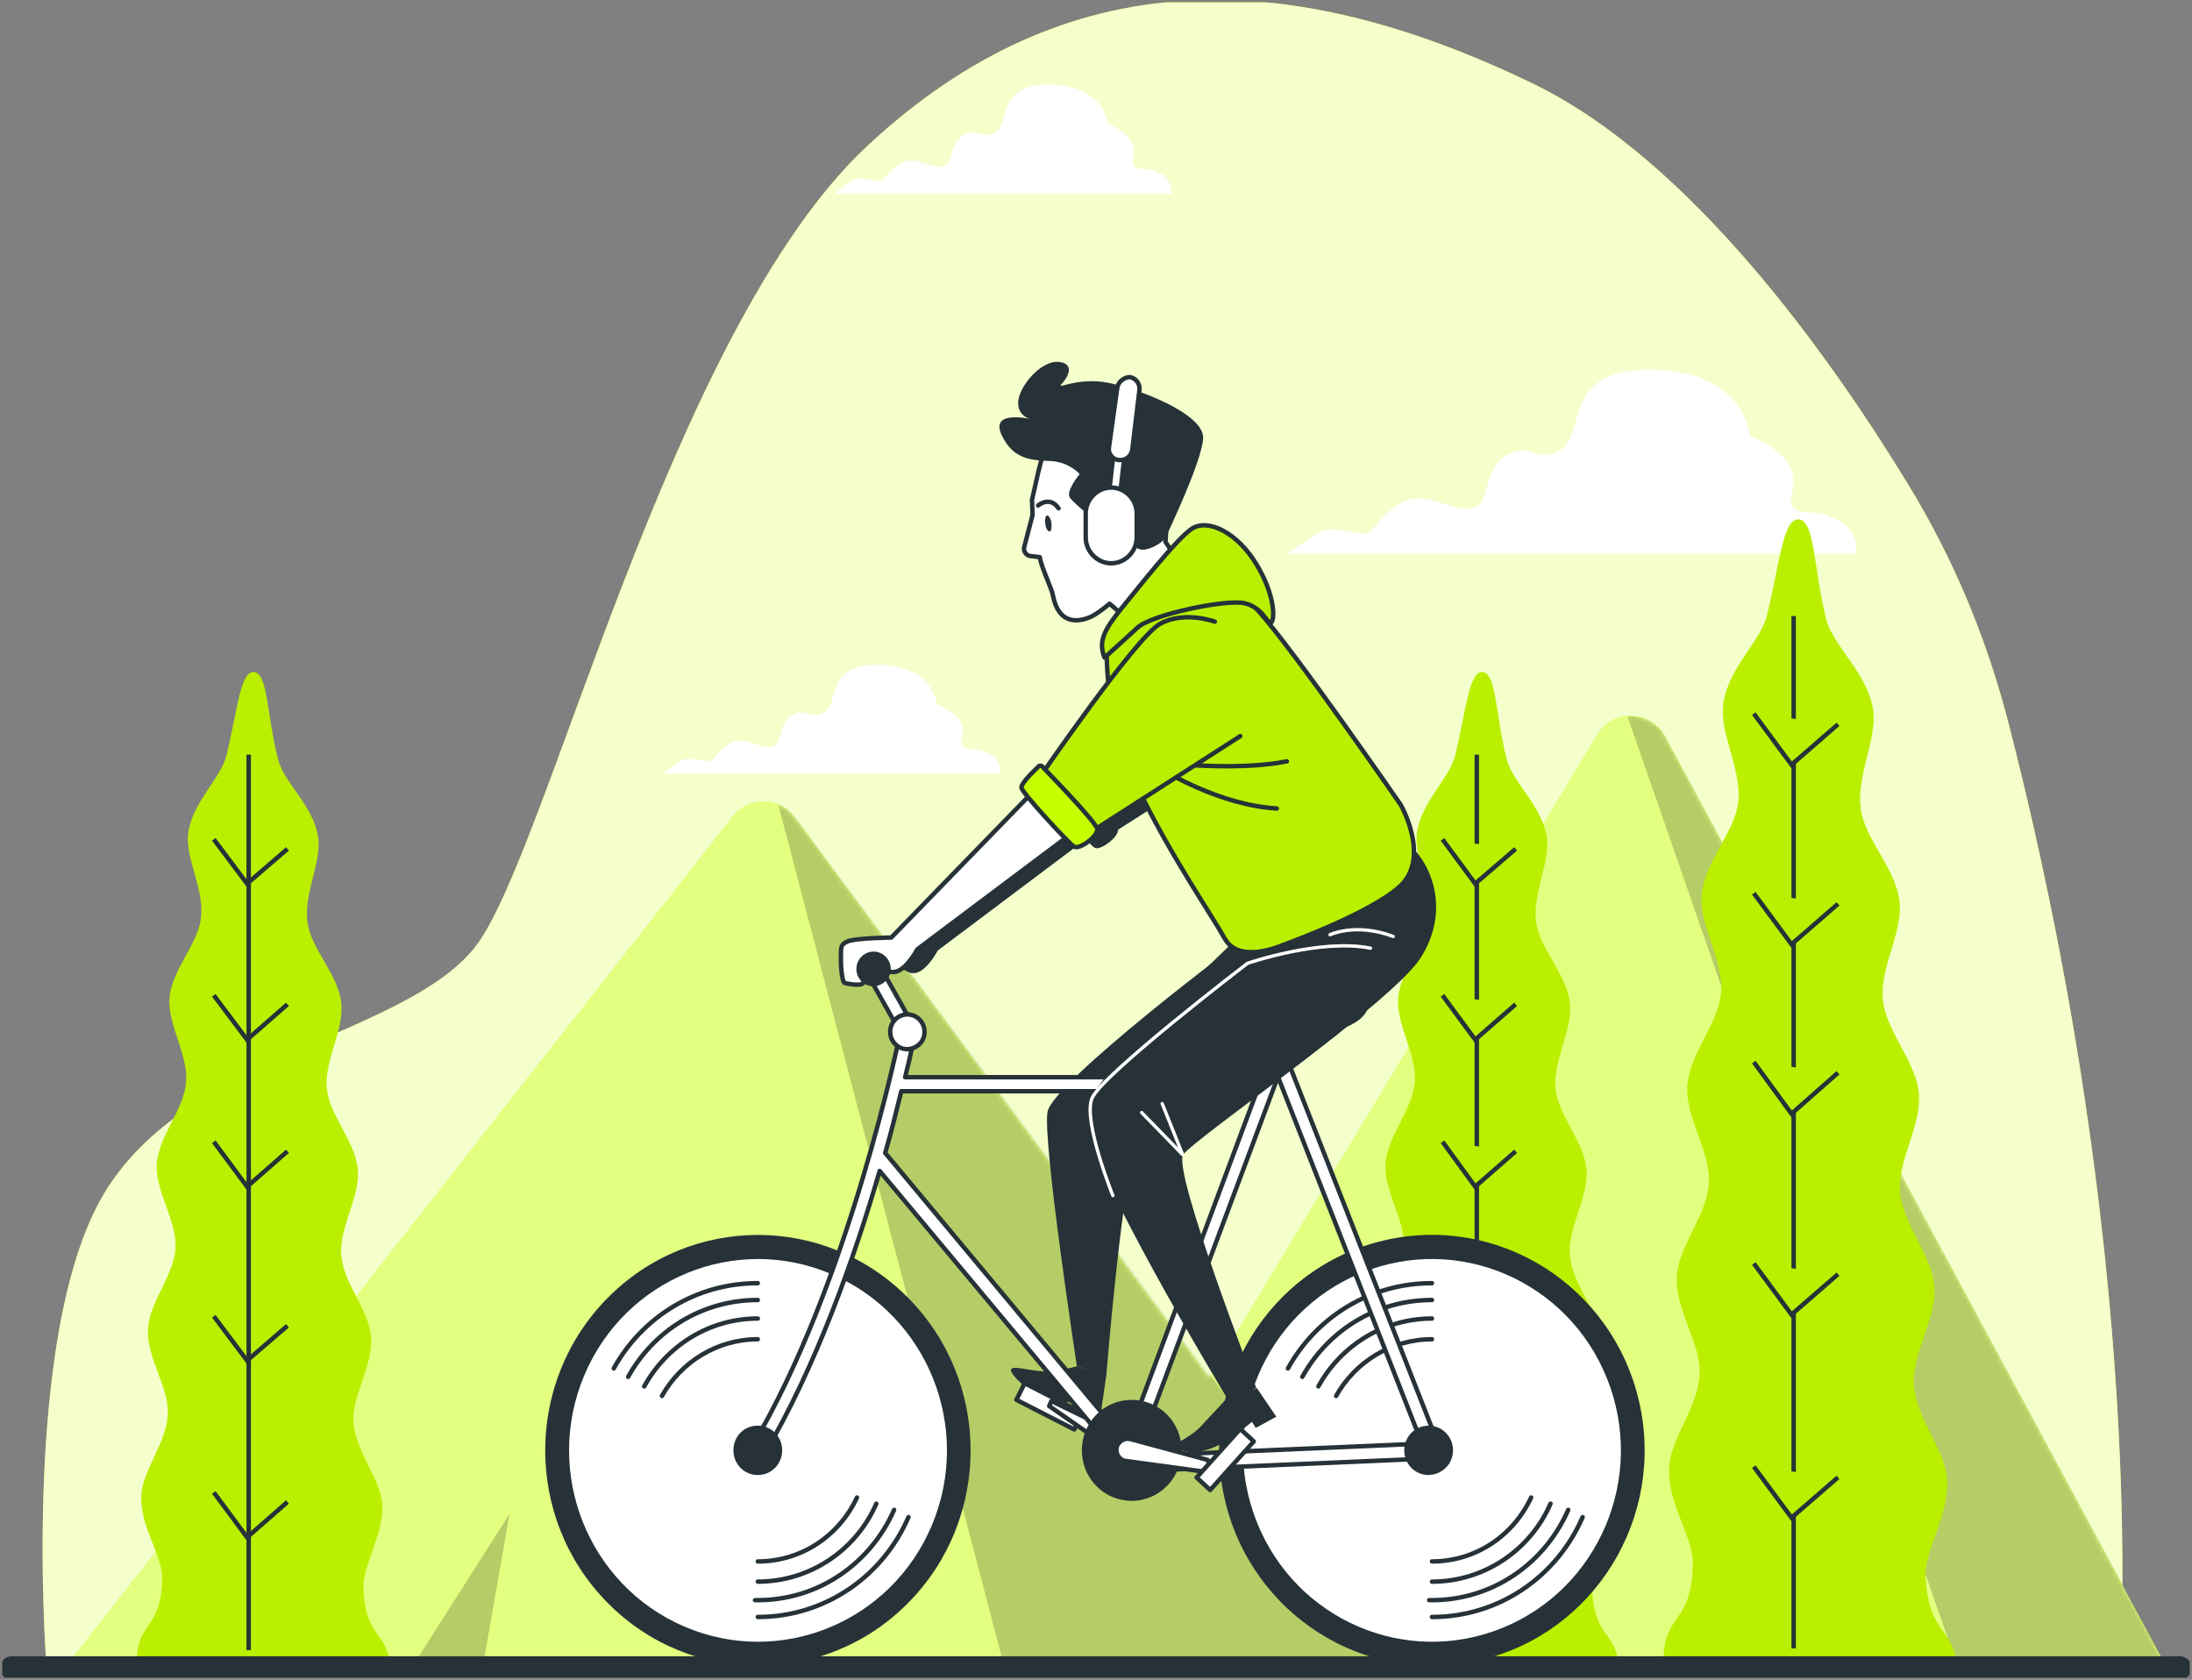 <svg width="493.671" height="378.317" viewBox="0 0 493.671 378.317" fill="none" xmlns="http://www.w3.org/2000/svg" xmlns:xlink="http://www.w3.org/1999/xlink">
	<rect x="0" y="0" width="493.671" height="378.317" fill="#808080" stroke="none"/>
	<desc>
			Created with Pixso.
	</desc>
	<defs>
		<clipPath id="clip83_731">
			<rect id="picture" rx="0" width="492.671" height="377.317" transform="translate(0.5 0.5)" fill="white" fill-opacity="0"/>
		</clipPath>
	</defs>
	<rect id="picture" rx="0" width="492.671" height="377.317" transform="translate(0.5 0.5)" fill="#FFFFFF" fill-opacity="0"/>
	<g clip-path="url(#clip83_731)">
		<path id="Vector" d="M452.25 162.49C447.38 143.66 439.9 125.72 429.79 109.17C412.07 80.11 380.76 36.01 345.2 18.82C290.31 -7.71 240.41 -8.98 195.49 32.72C150.58 74.42 123.13 193.2 106.91 213.41C90.69 233.63 42.04 237.42 23.32 269.01C4.61 300.6 10.47 375.15 10.47 375.15L477.45 375.15C477.45 375.15 483.94 285.69 452.25 162.49Z" fill="#C6FF00" fill-opacity="1" fill-rule="nonzero"/>
		<g opacity="0.8">
			<path id="Vector" d="M452.25 162.49C447.38 143.66 439.9 125.72 429.79 109.17C412.07 80.11 380.76 36.01 345.2 18.82C290.31 -7.71 240.41 -8.98 195.49 32.72C150.58 74.42 123.13 193.2 106.91 213.41C90.69 233.63 42.04 237.42 23.32 269.01C4.61 300.6 10.47 375.15 10.47 375.15L477.45 375.15C477.45 375.15 483.94 285.69 452.25 162.49Z" fill="#FFFFFF" fill-opacity="1" fill-rule="nonzero"/>
		</g>
		<path id="Vector" d="M413.82 117.13C408.21 114.1 405.71 116.62 403.72 114.1C401.72 111.57 409.33 104.87 394.11 98.18C394.11 98.18 393.11 83.77 372.4 83.27C351.69 82.76 357.18 97.67 351.69 101.21C346.08 104.75 344.58 99.19 339.09 102.72C333.48 106.26 336.1 113.47 331.48 114.48C326.99 115.49 320.88 109.93 315.26 113.47C309.65 117 309.65 120.16 307.15 120.16C304.66 120.16 299.54 118.14 296.55 120.16C293.55 122.18 289.94 124.71 289.94 124.71L417.94 124.71C417.81 124.84 419.43 120.29 413.82 117.13Z" fill="#FFFFFF" fill-opacity="1" fill-rule="nonzero"/>
		<g opacity="0.5">
			<path id="Vector" d="M413.82 117.13C408.21 114.1 405.71 116.62 403.72 114.1C401.72 111.57 409.33 104.87 394.11 98.18C394.11 98.18 393.11 83.77 372.4 83.27C351.69 82.76 357.18 97.67 351.69 101.21C346.08 104.75 344.58 99.19 339.09 102.72C333.48 106.26 336.1 113.47 331.48 114.48C326.99 115.49 320.88 109.93 315.26 113.47C309.65 117 309.65 120.16 307.15 120.16C304.66 120.16 299.54 118.14 296.55 120.16C293.55 122.18 289.94 124.71 289.94 124.71L417.94 124.71C417.81 124.84 419.43 120.29 413.82 117.13Z" fill="#FFFFFF" fill-opacity="1" fill-rule="nonzero"/>
		</g>
		<path id="Vector" d="M261.24 39.04C258 37.27 256.5 38.79 255.25 37.27C254 35.75 258.5 31.84 249.51 27.92C249.51 27.92 248.89 19.45 236.66 19.08C224.31 18.82 227.68 27.54 224.31 29.69C221.07 31.84 220.07 28.43 216.83 30.57C213.58 32.72 215.08 36.89 212.34 37.52C209.59 38.16 206.1 34.74 202.73 36.89C199.49 39.04 199.49 40.81 197.99 40.81C196.49 40.81 193.5 39.55 191.75 40.81C190 42.07 187.88 43.59 187.88 43.59L263.74 43.59C263.61 43.59 264.48 40.81 261.24 39.04Z" fill="#FFFFFF" fill-opacity="1" fill-rule="nonzero"/>
		<g opacity="0.5">
			<path id="Vector" d="M261.24 39.04C258 37.27 256.5 38.79 255.25 37.27C254 35.75 258.5 31.84 249.51 27.92C249.51 27.92 248.89 19.45 236.66 19.08C224.31 18.82 227.68 27.54 224.31 29.69C221.07 31.84 220.07 28.43 216.83 30.57C213.58 32.72 215.08 36.89 212.34 37.52C209.59 38.16 206.1 34.74 202.73 36.89C199.49 39.04 199.49 40.81 197.99 40.81C196.49 40.81 193.5 39.55 191.75 40.81C190 42.07 187.88 43.59 187.88 43.59L263.74 43.59C263.61 43.59 264.48 40.81 261.24 39.04Z" fill="#FFFFFF" fill-opacity="1" fill-rule="nonzero"/>
		</g>
		<path id="Vector" d="M222.69 169.69C219.45 167.93 217.95 169.44 216.7 167.93C215.45 166.41 219.95 162.49 210.96 158.58C210.96 158.58 210.34 150.11 198.11 149.73C185.76 149.48 189.13 158.2 185.76 160.34C182.52 162.49 181.52 159.08 178.28 161.23C175.03 163.38 176.53 167.55 173.78 168.18C171.04 168.81 167.55 165.4 164.18 167.55C160.93 169.69 160.93 171.46 159.44 171.46C157.94 171.46 154.95 170.2 153.2 171.46C151.45 172.73 149.33 174.24 149.33 174.24L225.19 174.24C225.06 174.24 226.06 171.59 222.69 169.69Z" fill="#FFFFFF" fill-opacity="1" fill-rule="nonzero"/>
		<g opacity="0.5">
			<path id="Vector" d="M222.69 169.69C219.45 167.93 217.95 169.44 216.7 167.93C215.45 166.41 219.95 162.49 210.96 158.58C210.96 158.58 210.34 150.11 198.11 149.73C185.76 149.48 189.13 158.2 185.76 160.34C182.52 162.49 181.52 159.08 178.28 161.23C175.03 163.38 176.53 167.55 173.78 168.18C171.04 168.81 167.55 165.4 164.18 167.55C160.93 169.69 160.93 171.46 159.44 171.46C157.94 171.46 154.95 170.2 153.2 171.46C151.45 172.73 149.33 174.24 149.33 174.24L225.19 174.24C225.06 174.24 226.06 171.59 222.69 169.69Z" fill="#FFFFFF" fill-opacity="1" fill-rule="nonzero"/>
		</g>
		<path id="Vector" d="M15.22 374.77L165.05 183.85C168.67 179.3 175.53 179.3 179.02 184.1L272.34 310.33L359.68 165.52C363.17 159.59 371.78 159.84 375.02 165.9L487.05 373.76L15.22 374.77Z" fill="#C6FF00" fill-opacity="1" fill-rule="nonzero"/>
		<g opacity="0.5">
			<path id="Vector" d="M15.22 374.77L165.05 183.85C168.67 179.3 175.53 179.3 179.02 184.1L272.34 310.33L359.68 165.52C363.17 159.59 371.78 159.84 375.02 165.9L487.05 373.76L15.22 374.77Z" fill="#FFFFFF" fill-opacity="1" fill-rule="nonzero"/>
		</g>
		<mask id="mask83_749" mask-type="alpha" maskUnits="userSpaceOnUse" x="15.221" y="161.214" width="471.838" height="213.565">
			<path id="Vector" d="M15.22 374.77L165.05 183.85C168.67 179.3 175.53 179.3 179.02 184.1L272.34 310.33L359.68 165.52C363.17 159.59 371.78 159.84 375.02 165.9L487.05 373.76L15.22 374.77Z" fill="#000000" fill-opacity="1" fill-rule="nonzero"/>
		</mask>
		<g mask="url(#mask83_749)">
			<g opacity="0.2">
				<path id="Vector" d="M175.28 181.19L225.93 374.4L320.63 374.27L179.15 184.1C178.15 182.71 176.78 181.7 175.28 181.19Z" fill="#000000" fill-opacity="1" fill-rule="nonzero"/>
				<path id="Vector" d="M375.15 166.03C373.27 162.62 369.91 161.1 366.54 161.36L440.39 373.89L487.18 373.76L375.15 166.03Z" fill="#000000" fill-opacity="1" fill-rule="nonzero"/>
			</g>
		</g>
		<mask id="mask83_755" mask-type="alpha" maskUnits="userSpaceOnUse" x="15.221" y="161.214" width="471.838" height="213.565">
			<path id="Vector" d="M15.22 374.77L165.05 183.85C168.67 179.3 175.53 179.3 179.02 184.1L272.34 310.33L359.68 165.52C363.17 159.59 371.78 159.84 375.02 165.9L487.05 373.76L15.22 374.77Z" fill="#000000" fill-opacity="1" fill-rule="nonzero"/>
		</mask>
		<g mask="url(#mask83_755)">
			<g opacity="0.2">
				<path id="Vector" d="M109.03 373.64L114.77 340.91L93.94 373.64L109.03 373.64Z" fill="#000000" fill-opacity="1" fill-rule="nonzero"/>
			</g>
		</g>
		<path id="Vector" d="M376.39 374.27L440.64 374.27C439.4 366.31 434.41 367.7 433.66 355.32C433.28 349.12 439.02 341.42 438.52 333.2C438.15 326.51 431.54 319.56 431.04 311.85C430.54 304.9 436.15 297.19 435.65 289.74C435.15 282.66 428.54 275.84 427.92 268.51C427.29 261.3 432.78 253.6 432.16 246.27C431.54 239.07 424.8 232.37 424.05 225.17C423.3 217.84 428.67 209.88 427.79 202.93C426.92 195.47 419.93 189.03 419.06 182.08C418.06 174.37 422.93 166.28 421.81 159.59C420.43 151.5 412.95 145.56 411.33 139.62C408.46 128.5 408.83 117.76 405.34 117C401.59 116.25 400.85 126.73 397.98 138.48C396.6 144.42 389.24 150.36 388.12 158.45C387.12 165.02 392.24 172.98 391.49 180.56C390.74 187.38 384 193.96 383.25 201.41C382.63 208.36 388.12 216.07 387.62 223.4C387.12 230.47 380.51 237.3 380.01 244.5C379.51 251.7 385.25 259.28 384.88 266.36C384.5 273.69 378.01 280.51 377.64 287.59C377.27 295.04 383.13 302.5 382.76 309.45C382.51 317.03 376.02 324.1 375.89 330.8C375.64 338.89 381.51 346.34 381.26 352.54C380.88 365.93 374.77 363.15 374.65 373.89L376.39 374.27Z" fill="#BAEF00" fill-opacity="1" fill-rule="nonzero"/>
		<path id="Vector" d="" fill="#BAEF00" fill-opacity="1" fill-rule="nonzero"/>
		<path id="Vector" d="M403.96 138.74L403.96 371.24" stroke="#263238" stroke-opacity="1" stroke-width="1"/>
		<path id="Vector" d="M413.95 163.12L403.47 172.22L394.98 160.72" fill="#BAEF00" fill-opacity="1" fill-rule="nonzero"/>
		<path id="Vector" d="M413.95 163.12L403.47 172.22L394.98 160.72" stroke="#263238" stroke-opacity="1" stroke-width="1"/>
		<path id="Vector" d="M413.95 203.56L403.47 212.66L394.98 201.16" fill="#BAEF00" fill-opacity="1" fill-rule="nonzero"/>
		<path id="Vector" d="M413.95 203.56L403.47 212.66L394.98 201.16" stroke="#263238" stroke-opacity="1" stroke-width="1"/>
		<path id="Vector" d="M413.95 241.59L403.47 250.82L394.98 239.19" fill="#BAEF00" fill-opacity="1" fill-rule="nonzero"/>
		<path id="Vector" d="M413.95 241.59L403.47 250.82L394.98 239.19" stroke="#263238" stroke-opacity="1" stroke-width="1"/>
		<path id="Vector" d="M413.95 286.96L403.47 296.05L394.98 284.55" fill="#BAEF00" fill-opacity="1" fill-rule="nonzero"/>
		<path id="Vector" d="M413.95 286.96L403.47 296.05L394.98 284.55" stroke="#263238" stroke-opacity="1" stroke-width="1"/>
		<path id="Vector" d="M413.95 332.7L403.47 341.79L394.98 330.3" fill="#BAEF00" fill-opacity="1" fill-rule="nonzero"/>
		<path id="Vector" d="M413.95 332.7L403.47 341.79L394.98 330.3" stroke="#263238" stroke-opacity="1" stroke-width="1"/>
		<path id="Vector" d="M308.77 374.27L364.54 374.27C363.42 367.32 359.05 368.58 358.55 357.84C358.3 352.41 363.17 345.84 362.79 338.76C362.42 332.95 356.81 327.01 356.31 320.31C355.93 314.25 360.8 307.55 360.3 301.11C359.8 294.92 354.06 289.1 353.56 282.66C353.06 276.47 357.8 269.64 357.3 263.45C356.81 257.13 350.94 251.32 350.32 245.13C349.69 238.81 354.31 231.86 353.56 225.8C352.81 219.35 346.83 213.79 345.95 207.73C345.08 201.03 349.32 193.96 348.32 188.27C347.07 181.19 340.59 176.14 339.34 170.96C336.84 161.36 337.09 152 334.1 151.37C330.86 150.74 330.23 159.84 327.74 170.07C326.49 175.25 320.25 180.44 319.13 187.38C318.26 193.07 322.75 200.02 322 206.59C321.37 212.53 315.51 218.22 314.89 224.66C314.39 230.73 319.13 237.42 318.63 243.74C318.13 249.93 312.52 255.74 312.02 262.06C311.64 268.25 316.51 274.82 316.26 281.02C315.88 287.33 310.27 293.27 310.02 299.46C309.77 305.91 314.76 312.35 314.51 318.42C314.26 324.99 308.77 331.05 308.52 336.87C308.27 343.94 313.39 350.39 313.26 355.69C312.89 367.32 307.65 364.92 307.53 374.27L308.77 374.27Z" fill="#BAEF00" fill-opacity="1" fill-rule="nonzero"/>
		<path id="Vector" d="" fill="#BAEF00" fill-opacity="1" fill-rule="nonzero"/>
		<path id="Vector" d="M332.6 169.95L332.6 371.62" stroke="#263238" stroke-opacity="1" stroke-width="1"/>
		<path id="Vector" d="M341.34 191.18L332.23 199.01L324.87 189.03" fill="#BAEF00" fill-opacity="1" fill-rule="nonzero"/>
		<path id="Vector" d="M341.34 191.18L332.23 199.01L324.87 189.03" stroke="#263238" stroke-opacity="1" stroke-width="1"/>
		<path id="Vector" d="M341.34 226.18L332.23 234.14L324.87 224.16" fill="#BAEF00" fill-opacity="1" fill-rule="nonzero"/>
		<path id="Vector" d="M341.34 226.18L332.23 234.14L324.87 224.16" stroke="#263238" stroke-opacity="1" stroke-width="1"/>
		<path id="Vector" d="M341.34 259.28L332.23 267.24L324.87 257.13" fill="#BAEF00" fill-opacity="1" fill-rule="nonzero"/>
		<path id="Vector" d="M341.34 259.28L332.23 267.24L324.87 257.13" stroke="#263238" stroke-opacity="1" stroke-width="1"/>
		<path id="Vector" d="M341.34 298.58L332.23 306.41L324.87 296.43" fill="#BAEF00" fill-opacity="1" fill-rule="nonzero"/>
		<path id="Vector" d="M341.34 298.58L332.23 306.41L324.87 296.43" stroke="#263238" stroke-opacity="1" stroke-width="1"/>
		<path id="Vector" d="M341.34 338.26L332.23 346.22L324.87 336.11" fill="#BAEF00" fill-opacity="1" fill-rule="nonzero"/>
		<path id="Vector" d="M341.34 338.26L332.23 346.22L324.87 336.11" stroke="#263238" stroke-opacity="1" stroke-width="1"/>
		<path id="Vector" d="M32.06 374.27L87.83 374.27C86.7 367.32 82.34 368.58 81.84 357.84C81.59 352.41 86.45 345.84 86.08 338.76C85.7 332.95 80.09 327.01 79.59 320.31C79.22 314.25 84.08 307.55 83.58 301.11C83.08 294.92 77.35 289.1 76.85 282.66C76.35 276.47 81.09 269.64 80.59 263.45C80.09 257.13 74.23 251.32 73.6 245.13C72.98 238.81 77.6 231.86 76.85 225.8C76.1 219.35 70.11 213.79 69.24 207.73C68.36 201.03 72.6 193.96 71.61 188.27C70.36 181.19 63.87 176.14 62.62 170.96C60.13 161.36 60.38 152 57.38 151.37C54.14 150.74 53.52 159.84 51.02 170.07C49.77 175.25 43.54 180.44 42.41 187.38C41.54 193.07 46.03 200.02 45.28 206.59C44.66 212.53 38.8 218.22 38.17 224.66C37.67 230.73 42.41 237.42 41.91 243.74C41.41 249.93 35.8 255.74 35.3 262.06C34.93 268.25 39.79 274.82 39.54 281.02C39.17 287.33 33.56 293.27 33.31 299.46C33.06 305.91 38.05 312.35 37.8 318.42C37.55 324.99 32.06 331.05 31.81 336.87C31.56 343.94 36.67 350.39 36.55 355.69C36.18 367.32 30.94 364.92 30.81 374.27L32.06 374.27Z" fill="#BAEF00" fill-opacity="1" fill-rule="nonzero"/>
		<path id="Vector" d="M56.01 169.95L56.01 371.62" stroke="#263238" stroke-opacity="1" stroke-width="1"/>
		<path id="Vector" d="M64.74 191.18L55.64 199.01L48.15 189.03" stroke="#263238" stroke-opacity="1" stroke-width="1"/>
		<path id="Vector" d="M64.74 226.18L55.64 234.14L48.15 224.16" stroke="#263238" stroke-opacity="1" stroke-width="1"/>
		<path id="Vector" d="M64.74 259.28L55.64 267.24L48.15 257.13" stroke="#263238" stroke-opacity="1" stroke-width="1"/>
		<path id="Vector" d="M64.74 298.58L55.64 306.41L48.15 296.43" stroke="#263238" stroke-opacity="1" stroke-width="1"/>
		<path id="Vector" d="M64.74 338.26L55.64 346.22L48.15 336.11" stroke="#263238" stroke-opacity="1" stroke-width="1"/>
		<path id="Vector" d="M369.15 315.66C375.13 341.77 359.09 367.84 333.32 373.89C307.54 379.95 281.8 363.7 275.82 337.59C269.84 311.49 285.89 285.42 311.66 279.36C337.43 273.31 363.17 289.56 369.15 315.66Z" fill="#263238" fill-opacity="1" fill-rule="evenodd"/>
		<path id="Vector" d="M361.94 310.49C370.75 332.55 360.23 357.67 338.44 366.59C316.66 375.5 291.86 364.85 283.06 342.79C274.25 320.73 284.77 295.61 306.55 286.69C328.34 277.77 353.13 288.43 361.94 310.49Z" fill="#FFFFFF" fill-opacity="1" fill-rule="evenodd"/>
		<path id="Vector" d="M322.5 364.16C337.72 364.16 350.69 354.94 356.43 341.67" stroke="#263238" stroke-opacity="1" stroke-width="1" stroke-linejoin="round" stroke-linecap="round"/>
		<path id="Vector" d="M322.5 288.98C308.52 288.98 296.42 296.68 290.06 308.18" stroke="#263238" stroke-opacity="1" stroke-width="1" stroke-linejoin="round" stroke-linecap="round"/>
		<path id="Vector" d="M322.5 292.77C309.9 292.77 299.04 299.72 293.3 310.08" stroke="#263238" stroke-opacity="1" stroke-width="1" stroke-linejoin="round" stroke-linecap="round"/>
		<path id="Vector" d="M321.87 360.37C322.12 360.37 322.25 360.37 322.5 360.37C336.22 360.37 347.95 352.03 353.19 340.03" stroke="#263238" stroke-opacity="1" stroke-width="1" stroke-linejoin="round" stroke-linecap="round"/>
		<path id="Vector" d="M322.5 296.94C311.52 296.94 301.91 303.13 296.92 312.23" stroke="#263238" stroke-opacity="1" stroke-width="1" stroke-linejoin="round" stroke-linecap="round"/>
		<path id="Vector" d="M322.5 356.2C334.35 356.2 344.7 349 349.2 338.64" stroke="#263238" stroke-opacity="1" stroke-width="1" stroke-linejoin="round" stroke-linecap="round"/>
		<path id="Vector" d="M322.5 301.61C313.26 301.61 305.16 306.79 300.91 314.38" stroke="#263238" stroke-opacity="1" stroke-width="1" stroke-linejoin="round" stroke-linecap="round"/>
		<path id="Vector" d="M322.5 351.65C332.35 351.65 340.84 345.84 344.83 337.25" stroke="#263238" stroke-opacity="1" stroke-width="1" stroke-linejoin="round" stroke-linecap="round"/>
		<path id="Vector" d="M204.57 292.33C223.27 311.28 223.27 342 204.57 360.95C185.86 379.9 155.52 379.9 136.82 360.95C118.11 342 118.11 311.28 136.82 292.33C155.52 273.38 185.86 273.38 204.57 292.33Z" fill="#263238" fill-opacity="1" fill-rule="evenodd"/>
		<path id="Vector" d="M187.34 286.98C208.97 296.28 219.06 321.57 209.88 343.48C200.69 365.38 175.72 375.6 154.09 366.3C132.46 357 122.37 331.71 131.56 309.8C140.74 287.9 165.71 277.68 187.34 286.98Z" fill="#FFFFFF" fill-opacity="1" fill-rule="evenodd"/>
		<path id="Vector" d="M170.67 364.16C185.89 364.16 198.86 354.94 204.6 341.67" stroke="#263238" stroke-opacity="1" stroke-width="1" stroke-linejoin="round" stroke-linecap="round"/>
		<path id="Vector" d="M170.67 288.98C156.69 288.98 144.59 296.68 138.23 308.18" stroke="#263238" stroke-opacity="1" stroke-width="1" stroke-linejoin="round" stroke-linecap="round"/>
		<path id="Vector" d="M170.67 292.77C158.06 292.77 147.21 299.72 141.47 310.08" stroke="#263238" stroke-opacity="1" stroke-width="1" stroke-linejoin="round" stroke-linecap="round"/>
		<path id="Vector" d="M170.04 360.37C170.29 360.37 170.42 360.37 170.67 360.37C184.39 360.37 196.12 352.03 201.36 340.03" stroke="#263238" stroke-opacity="1" stroke-width="1" stroke-linejoin="round" stroke-linecap="round"/>
		<path id="Vector" d="M170.67 296.94C159.69 296.94 150.08 303.13 145.09 312.23" stroke="#263238" stroke-opacity="1" stroke-width="1" stroke-linejoin="round" stroke-linecap="round"/>
		<path id="Vector" d="M170.67 356.2C182.52 356.2 192.87 349 197.36 338.64" stroke="#263238" stroke-opacity="1" stroke-width="1" stroke-linejoin="round" stroke-linecap="round"/>
		<path id="Vector" d="M170.67 301.61C161.43 301.61 153.32 306.79 149.08 314.38" stroke="#263238" stroke-opacity="1" stroke-width="1" stroke-linejoin="round" stroke-linecap="round"/>
		<path id="Vector" d="M170.67 351.65C180.52 351.65 189.01 345.84 193 337.25" stroke="#263238" stroke-opacity="1" stroke-width="1" stroke-linejoin="round" stroke-linecap="round"/>
		<path id="Vector" d="M283.95 166.41L278.21 140.5C278.21 140.5 271.35 137.98 265.86 141.01C261.37 143.54 245.52 165.9 240.16 173.61C239.91 173.36 239.78 173.23 239.78 173.23C239.78 173.23 239.16 172.22 238.41 173.23C238.41 173.23 234.67 176.64 234.79 177.78C234.79 178.03 235.42 178.79 236.16 179.8L205.35 211.39C205.35 211.39 196.99 211.52 195.49 212.28C194 213.04 194 213.16 194 216.07C194 218.85 194.37 221.5 194.87 221.63C195.37 221.75 198.74 222.51 199.11 221.5C199.48 220.36 198.24 218.34 198.24 218.34C198.24 218.34 199.11 215.94 200.98 216.7C202.85 217.46 204.35 219.86 206.72 218.97C209.09 218.09 211.21 214.05 211.21 214.05L244.52 189.03C245.52 190.04 246.27 190.8 246.52 190.92C247.77 191.68 251.88 188.52 251.76 187.01L251.76 186.88L283.95 166.41Z" fill="#263238" fill-opacity="1" fill-rule="nonzero"/>
		<path id="Vector" d="M204.48 234.01C203.85 234.01 203.35 233.76 203.1 233.13L195.37 219.35C194.87 218.6 195.24 217.58 195.99 217.08C196.74 216.57 197.74 216.95 198.24 217.71L205.97 231.48C206.47 232.24 206.1 233.25 205.35 233.76C204.97 233.88 204.72 234.01 204.48 234.01Z" fill="#FFFFFF" fill-opacity="1" fill-rule="nonzero"/>
		<path id="Vector" d="M203.1 233.13L195.37 219.35C194.87 218.6 195.24 217.58 195.99 217.08C196.74 216.57 197.74 216.95 198.24 217.71L205.97 231.48C206.47 232.24 206.1 233.25 205.35 233.76C204.97 233.88 204.72 234.01 204.48 234.01C203.85 234.01 203.35 233.76 203.1 233.13Z" stroke="#263238" stroke-opacity="1" stroke-width="1" stroke-linejoin="round"/>
		<path id="Vector" d="M232.67 178.29L200.73 211.14C200.73 211.14 192.37 211.27 190.88 212.02C189.38 212.78 189.38 212.91 189.38 215.82C189.38 218.6 189.75 221.25 190.25 221.38C190.75 221.5 194.12 222.26 194.49 221.25C194.87 220.11 193.62 218.09 193.62 218.09C193.62 218.09 194.49 215.69 196.37 216.45C198.24 217.21 199.73 219.61 202.1 218.72C204.48 217.84 206.6 213.79 206.6 213.79L241.28 187.76L232.67 178.29Z" fill="#FFFFFF" fill-opacity="1" fill-rule="nonzero"/>
		<path id="Vector" d="M200.73 211.14C200.73 211.14 192.37 211.27 190.88 212.02C189.38 212.78 189.38 212.91 189.38 215.82C189.38 218.6 189.75 221.25 190.25 221.38C190.75 221.5 194.12 222.26 194.49 221.25C194.87 220.11 193.62 218.09 193.62 218.09C193.62 218.09 194.49 215.69 196.37 216.45C198.24 217.21 199.73 219.61 202.1 218.72C204.48 217.84 206.6 213.79 206.6 213.79L241.28 187.76L232.67 178.29L200.73 211.14Z" stroke="#263238" stroke-opacity="1" stroke-width="1" stroke-linejoin="round"/>
		<path id="Vector" d="M200.61 218.22C200.61 216.07 198.86 214.3 196.74 214.3C194.62 214.3 192.87 216.07 192.87 218.22C192.87 220.36 194.62 222.13 196.74 222.13C198.86 222.01 200.61 220.36 200.61 218.22Z" fill="#263238" fill-opacity="1" fill-rule="nonzero"/>
		<path id="Vector" d="M301.04 221.75C301.04 221.75 296.05 224.28 290.06 224.79C284.07 225.29 279.95 224.53 281.33 228.96C282.7 233.38 292.06 234.26 298.92 232.62C305.78 230.98 309.02 228.45 308.27 224.03C307.28 219.48 303.16 220.87 301.04 221.75Z" fill="#263238" fill-opacity="1" fill-rule="nonzero"/>
		<path id="Vector" d="M279.33 212.02C279.33 212.02 237.04 243.74 235.91 250.44C234.79 257.13 242.53 307.68 242.53 307.68L249.14 309.95C249.14 309.95 252.76 264.84 256.25 256.25C259.87 247.66 295.3 227.31 296.05 217.08C296.92 206.72 288.06 206.72 279.33 212.02Z" fill="#263238" fill-opacity="1" fill-rule="nonzero"/>
		<path id="Vector" d="M242.53 307.68C242.53 307.68 239.78 308.56 236.16 308.82C232.55 309.07 227.68 307.17 227.68 308.56C227.68 309.95 233.67 315.26 236.79 315.51C239.78 315.76 243.65 316.02 243.65 316.02L243.77 318.17L247.77 319.3L249.14 309.83L242.53 307.68Z" fill="#263238" fill-opacity="1" fill-rule="nonzero"/>
		<path id="Vector" d="M243.8 318.2L230.77 311.52L228.91 315.25L241.94 321.92L243.8 318.2Z" fill="#FFFFFF" fill-opacity="1" fill-rule="nonzero"/>
		<path id="Vector" d="M243.8 318.2L241.94 321.92L228.91 315.25L230.77 311.52L243.8 318.2Z" stroke="#263238" stroke-opacity="1" stroke-width="1" stroke-linejoin="round"/>
		<path id="Vector" d="M236.29 316.65L253.01 328.27L254.63 324.23L236.79 315.51L236.29 316.65Z" fill="#FFFFFF" fill-opacity="1" fill-rule="nonzero"/>
		<path id="Vector" d="M253.01 328.27L254.63 324.23L236.79 315.51L236.29 316.65L253.01 328.27Z" stroke="#263238" stroke-opacity="1" stroke-width="1" stroke-linejoin="round"/>
		<path id="Vector" d="M323.37 323.85L289.94 238.69C289.81 238.43 289.69 238.31 289.56 238.05L291.31 233.38C291.68 232.49 291.18 231.61 290.31 231.23C289.44 230.85 288.56 231.36 288.19 232.24L284.32 242.6L203.85 242.6C205.35 236.66 205.97 233 206.1 232.87C206.22 231.99 205.72 231.1 204.85 230.85C203.98 230.73 203.1 231.23 202.85 232.12C202.73 232.62 191.38 288.85 169.29 325.87C168.79 326.63 169.04 327.64 169.79 328.15C170.04 328.27 170.29 328.4 170.67 328.4C171.16 328.4 171.79 328.15 172.04 327.64C183.77 307.93 192.5 283.04 198.11 263.71L252.76 329.16C252.88 329.41 253.01 329.66 253.13 329.92C253.76 330.8 254.75 331.31 255.75 331.31L255.88 331.31L320.38 328.53C321.37 328.53 322.37 327.9 323 327.01C323.74 326 323.74 324.86 323.37 323.85ZM202.98 245.76L283.07 245.76L253.63 324.74L199.36 259.66C200.86 254.48 201.98 249.81 202.98 245.76ZM255.88 327.9L287.81 242.48L320.25 325.12L255.88 327.9Z" fill="#FFFFFF" fill-opacity="1" fill-rule="nonzero"/>
		<path id="Vector" d="M289.94 238.69C289.81 238.43 289.69 238.31 289.56 238.05L291.31 233.38C291.68 232.49 291.18 231.61 290.31 231.23C289.44 230.85 288.56 231.36 288.19 232.24L284.32 242.6L203.85 242.6C205.35 236.66 205.97 233 206.1 232.87C206.22 231.99 205.72 231.1 204.85 230.85C203.98 230.73 203.1 231.23 202.85 232.12C202.73 232.62 191.38 288.85 169.29 325.87C168.79 326.63 169.04 327.64 169.79 328.15C170.04 328.27 170.29 328.4 170.67 328.4C171.16 328.4 171.79 328.15 172.04 327.64C183.77 307.93 192.5 283.04 198.11 263.71L252.76 329.16C252.88 329.41 253.01 329.66 253.13 329.92C253.76 330.8 254.75 331.31 255.75 331.31L255.88 331.31L320.38 328.53C321.37 328.53 322.37 327.9 323 327.01C323.74 326 323.74 324.86 323.37 323.85L289.94 238.69ZM283.07 245.76L253.63 324.74L199.36 259.66C200.86 254.48 201.98 249.81 202.98 245.76L283.07 245.76ZM287.81 242.48L320.25 325.12L255.88 327.9L287.81 242.48Z" stroke="#263238" stroke-opacity="1" stroke-width="1" stroke-linejoin="round"/>
		<path id="Vector" d="M208.22 232.37C208.22 230.22 206.47 228.45 204.35 228.45C202.23 228.45 200.48 230.22 200.48 232.37C200.48 234.52 202.23 236.29 204.35 236.29C206.6 236.16 208.22 234.52 208.22 232.37Z" fill="#FFFFFF" fill-opacity="1" fill-rule="nonzero"/>
		<path id="Vector" d="M204.35 228.45C202.23 228.45 200.48 230.22 200.48 232.37C200.48 234.52 202.23 236.29 204.35 236.29C206.6 236.16 208.22 234.52 208.22 232.37C208.22 230.22 206.47 228.45 204.35 228.45Z" stroke="#263238" stroke-opacity="1" stroke-width="1" stroke-linejoin="round"/>
		<path id="Vector" d="M176.16 326.63C176.16 323.6 173.78 321.07 170.67 321.07C167.55 321.07 165.18 323.47 165.18 326.63C165.18 329.66 167.55 332.19 170.67 332.19C173.78 332.19 176.16 329.66 176.16 326.63Z" fill="#263238" fill-opacity="1" fill-rule="nonzero"/>
		<path id="Vector" d="M327.24 326.63C327.24 323.6 324.87 321.07 321.75 321.07C318.75 321.07 316.26 323.47 316.26 326.63C316.26 329.66 318.63 332.19 321.75 332.19C324.87 332.07 327.24 329.66 327.24 326.63Z" fill="#263238" fill-opacity="1" fill-rule="nonzero"/>
		<path id="Vector" d="M266.11 326.63C266.11 320.31 261.12 315.26 254.88 315.26C248.64 315.26 243.65 320.31 243.65 326.63C243.65 332.95 248.64 338 254.88 338C261.12 338 266.11 332.82 266.11 326.63Z" fill="#263238" fill-opacity="1" fill-rule="nonzero"/>
		<path id="Vector" d="M271.97 328.78L254.63 324.1C253.26 323.73 251.88 324.61 251.51 325.87C251.14 327.39 252.13 328.91 253.63 329.03L273.09 331.69L271.97 328.78Z" fill="#FFFFFF" fill-opacity="1" fill-rule="nonzero"/>
		<path id="Vector" d="M254.63 324.1C253.26 323.73 251.88 324.61 251.51 325.87C251.14 327.39 252.13 328.91 253.63 329.03L273.09 331.69L271.97 328.78L254.63 324.1Z" stroke="#263238" stroke-opacity="1" stroke-width="1" stroke-linejoin="round"/>
		<path id="Vector" d="M279.32 321.81L269.5 332.75L272.55 335.56L282.37 324.62L279.32 321.81Z" fill="#FFFFFF" fill-opacity="1" fill-rule="nonzero"/>
		<path id="Vector" d="M279.32 321.81L282.37 324.62L272.55 335.56L269.5 332.75L279.32 321.81Z" stroke="#263238" stroke-opacity="1" stroke-width="1" stroke-linejoin="round"/>
		<path id="Vector" d="M279.08 210.89C279.08 210.89 245.9 241.97 244.27 250.56C242.65 259.16 276.34 314.88 276.34 314.88L282.95 312.61C282.95 312.61 263.99 263.71 266.48 260.04C268.98 256.38 313.26 226.05 319.88 215.82C326.49 205.58 322.75 195.22 317.76 190.54C312.77 185.87 279.08 210.89 279.08 210.89Z" fill="#263238" fill-opacity="1" fill-rule="nonzero"/>
		<path id="Vector" d="M257.12 250.56L266.35 260.04L261.74 248.54" stroke="#FFFFFF" stroke-opacity="1" stroke-width="0.75" stroke-linejoin="round" stroke-linecap="round"/>
		<path id="Vector" d="M250.64 269.26C250.64 269.26 243.9 252.59 245.9 247.41C247.89 242.22 280.95 216.95 280.95 216.95C280.95 216.95 297.42 211.27 308.65 213.54" stroke="#FFFFFF" stroke-opacity="1" stroke-width="0.75" stroke-linejoin="round" stroke-linecap="round"/>
		<path id="Vector" d="M299.54 210.51C299.54 210.51 305.28 207.73 313.76 210.89" stroke="#FFFFFF" stroke-opacity="1" stroke-width="0.75" stroke-linejoin="round" stroke-linecap="round"/>
		<path id="Vector" d="M276.34 314.88C276.34 314.88 273.34 318.17 270.35 321.32C267.35 324.36 263.49 325.24 264.86 326C266.23 326.88 268.48 327.64 272.59 326.25C276.71 324.86 281.95 320.19 281.95 320.19L282.82 321.58L287.44 319.05L283.07 312.61L276.34 314.88Z" fill="#263238" fill-opacity="1" fill-rule="nonzero"/>
		<path id="Vector" d="M259.49 100.2C255.38 95.77 248.02 93.12 242.03 94.13C236.16 95.27 234.54 103.23 233.42 108.16L232.42 112.58L232.55 115.99L230.67 123.19C230.43 124.08 231.05 125.09 232.05 125.22L234.17 125.47C234.54 127.87 236.91 132.55 237.16 134.19C238.41 140.5 242.53 140.13 245.15 139.12C246.27 138.74 248.14 137.47 249.89 135.96L256.13 141.26L267.23 129.01L262.49 122.06C262.49 122.06 263.86 104.87 259.49 100.2Z" fill="#FFFFFF" fill-opacity="1" fill-rule="nonzero"/>
		<path id="Vector" d="M242.03 94.13C236.16 95.27 234.54 103.23 233.42 108.16L232.42 112.58L232.55 115.99L230.67 123.19C230.43 124.08 231.05 125.09 232.05 125.22L234.17 125.47C234.54 127.87 236.91 132.55 237.16 134.19C238.41 140.5 242.53 140.13 245.15 139.12C246.27 138.74 248.14 137.47 249.89 135.96L256.13 141.26L267.23 129.01L262.49 122.06C262.49 122.06 263.86 104.87 259.49 100.2C255.38 95.77 248.02 93.12 242.03 94.13Z" stroke="#263238" stroke-opacity="1" stroke-width="1" stroke-linejoin="round"/>
		<path id="Vector" d="M236.79 117.76C236.91 118.77 236.79 119.66 236.41 119.66C236.04 119.78 235.54 119.03 235.42 118.01C235.29 117 235.42 116.12 235.79 116.12C236.16 115.99 236.66 116.75 236.79 117.76Z" fill="#263238" fill-opacity="1" fill-rule="nonzero"/>
		<path id="Vector" d="M233.79 113.84C233.79 113.84 236.41 111.57 238.41 114.48" stroke="#263238" stroke-opacity="1" stroke-width="1" stroke-linejoin="round" stroke-linecap="round"/>
		<path id="Vector" d="M243.15 106.77C243.15 106.77 239.78 110.81 241.03 112.2C242.28 113.72 246.39 117 246.39 117C246.39 117 249.26 111.7 253.51 113.84C257.62 115.99 254.38 121.05 255.75 123.07C257.25 125.22 262.24 122.06 262.61 120.92C262.99 119.91 270.47 104.49 270.97 98.81C271.35 93.12 256 87.44 249.39 86.17C242.78 84.91 237.79 87.81 239.03 86.55C240.28 85.29 242.4 81.88 238.41 81.5C234.42 81.12 229.3 87.18 229.3 90.72C229.3 94.26 232.8 94.51 232.8 94.51C232.8 94.51 222.81 91.98 225.56 97.92C228.3 103.86 232.8 103.61 237.04 103.86C241.03 104.24 243.15 106.77 243.15 106.77Z" fill="#263238" fill-opacity="1" fill-rule="nonzero"/>
		<path id="Vector" d="M250.76 114.6L250.64 114.6C250.01 114.48 249.51 113.84 249.51 113.21L251.01 100.2C251.14 99.57 251.63 99.06 252.38 99.06C253.01 99.19 253.51 99.82 253.51 100.45L252.01 113.47C252.01 114.1 251.38 114.6 250.76 114.6Z" fill="#FFFFFF" fill-opacity="1" fill-rule="nonzero"/>
		<path id="Vector" d="M250.64 114.6C250.01 114.48 249.51 113.84 249.51 113.21L251.01 100.2C251.14 99.57 251.63 99.06 252.38 99.06C253.01 99.19 253.51 99.82 253.51 100.45L252.01 113.47C252.01 114.1 251.38 114.6 250.76 114.6L250.64 114.6Z" stroke="#263238" stroke-opacity="1" stroke-width="1"/>
		<path id="Vector" d="M250.26 126.86C247.14 126.86 244.52 124.21 244.52 121.05L244.52 115.61C244.52 112.45 247.14 109.8 250.26 109.8C253.38 109.8 256 112.45 256 115.61L256 121.05C256 124.21 253.38 126.86 250.26 126.86Z" fill="#FFFFFF" fill-opacity="1" fill-rule="nonzero"/>
		<path id="Vector" d="M244.52 121.05L244.52 115.61C244.52 112.45 247.14 109.8 250.26 109.8C253.38 109.8 256 112.45 256 115.61L256 121.05C256 124.21 253.38 126.86 250.26 126.86C247.14 126.86 244.52 124.21 244.52 121.05Z" stroke="#263238" stroke-opacity="1" stroke-width="1"/>
		<path id="Vector" d="M251.63 87.31L249.76 100.7C249.51 102.09 250.51 103.48 252.01 103.61L252.13 103.61C253.51 103.74 254.75 102.72 255 101.33L256.62 87.81C256.75 86.42 255.88 85.16 254.38 84.91C253.13 85.03 251.88 85.92 251.63 87.31Z" fill="#FFFFFF" fill-opacity="1" fill-rule="nonzero"/>
		<path id="Vector" d="M249.76 100.7C249.51 102.09 250.51 103.48 252.01 103.61L252.13 103.61C253.51 103.74 254.75 102.72 255 101.33L256.62 87.81C256.75 86.42 255.88 85.16 254.38 84.91C253.13 85.03 251.88 85.92 251.63 87.31L249.76 100.7Z" stroke="#263238" stroke-opacity="1" stroke-width="1"/>
		<path id="Vector" d="M268.85 124.08C268.85 124.08 248.89 142.4 249.14 145.43C249.39 148.47 248.76 162.11 256.25 177.4C263.61 192.69 272.59 205.58 275.84 211.39C279.08 217.21 288.69 212.91 288.69 212.91C288.69 212.91 308.9 205.71 315.51 199.39C322.12 192.94 315.51 181.32 315.51 181.32C315.51 181.32 291.18 146.07 283.2 137.35C275.21 128.75 268.85 124.08 268.85 124.08Z" fill="#BAEF00" fill-opacity="1" fill-rule="nonzero"/>
		<path id="Vector" d="M249.14 145.43C249.39 148.47 248.76 162.11 256.25 177.4C263.61 192.69 272.59 205.58 275.84 211.39C279.08 217.21 288.69 212.91 288.69 212.91C288.69 212.91 308.9 205.71 315.51 199.39C322.12 192.94 315.51 181.32 315.51 181.32C315.51 181.32 291.18 146.07 283.2 137.35C275.21 128.75 268.85 124.08 268.85 124.08C268.85 124.08 248.89 142.4 249.14 145.43Z" stroke="#263238" stroke-opacity="1" stroke-width="1" stroke-linejoin="round"/>
		<path id="Vector" d="M248.76 148.09C248.76 148.09 252.88 144.42 256.13 141.39C259.37 138.36 276.09 134.95 280.2 135.83C284.32 136.72 285.44 140.5 286.19 140.25C287.07 140 287.44 134.57 283.07 127.24C278.71 119.91 272.09 116.75 268.48 119.03C264.98 121.3 256.25 132.55 252.51 137.09C248.76 141.77 247.27 144.42 248.76 148.09Z" fill="#BAEF00" fill-opacity="1" fill-rule="nonzero"/>
		<path id="Vector" d="M256.13 141.39C259.37 138.36 276.09 134.95 280.2 135.83C284.32 136.72 285.44 140.5 286.19 140.25C287.07 140 287.44 134.57 283.07 127.24C278.71 119.91 272.09 116.75 268.48 119.03C264.98 121.3 256.25 132.55 252.51 137.09C248.76 141.77 247.27 144.42 248.76 148.09C248.76 148.09 252.88 144.42 256.13 141.39Z" stroke="#263238" stroke-opacity="1" stroke-width="1" stroke-linejoin="round"/>
		<path id="Vector" d="M267.1 172.22C267.1 172.22 280.45 173.36 289.81 171.46" stroke="#263238" stroke-opacity="1" stroke-width="1" stroke-linejoin="round" stroke-linecap="round"/>
		<path id="Vector" d="M261.86 173.36C261.86 173.36 274.47 181.32 287.56 182.08" stroke="#263238" stroke-opacity="1" stroke-width="1" stroke-linejoin="round" stroke-linecap="round"/>
		<path id="Vector" d="M273.59 140C273.59 140 266.73 137.47 261.24 140.5C255.75 143.54 233.67 175.76 233.67 175.76L244.9 187.89L279.33 165.78M273.74 139.54L273.76 139.53C274.03 139.63 274.16 139.91 274.06 140.17C273.96 140.44 273.68 140.57 273.42 140.47L273.41 140.44L273.74 139.54ZM279.05 165.38L279.06 165.36C279.3 165.21 279.6 165.27 279.75 165.51C279.9 165.74 279.84 166.05 279.6 166.2L279.57 166.19L279.05 165.38Z" fill="#BAEF00" fill-opacity="1" fill-rule="nonzero"/>
		<path id="Vector" d="M273.59 140C273.59 140 266.73 137.47 261.24 140.5C255.75 143.54 233.67 175.76 233.67 175.76L244.9 187.89L279.33 165.78" stroke="#263238" stroke-opacity="1" stroke-width="1" stroke-linejoin="round" stroke-linecap="round"/>
		<path id="Vector" d="M233.67 172.85C233.67 172.85 229.93 176.27 230.05 177.4C230.18 178.54 240.66 189.91 241.9 190.67C243.15 191.43 247.27 188.27 247.14 186.75C247.02 185.24 235.04 172.98 235.04 172.98C235.04 172.98 234.42 171.84 233.67 172.85Z" fill="#C6FF00" fill-opacity="1" fill-rule="nonzero"/>
		<path id="Vector" d="M230.05 177.4C230.18 178.54 240.66 189.91 241.9 190.67C243.15 191.43 247.27 188.27 247.14 186.75C247.02 185.24 235.04 172.98 235.04 172.98C235.04 172.98 234.42 171.84 233.67 172.85C233.67 172.85 229.93 176.27 230.05 177.4Z" stroke="#263238" stroke-opacity="1" stroke-width="1" stroke-linejoin="round"/>
		<path id="Vector" d="M2.61 378.31L490.92 378.31C492.42 378.31 493.54 377.05 493.54 375.66C493.54 374.14 492.42 373.01 490.92 373.01L2.61 373.01C1.12 373.01 0 374.27 0 375.66C0 377.18 1.12 378.31 2.61 378.31Z" fill="#263238" fill-opacity="1" fill-rule="nonzero"/>
	</g>
</svg>
